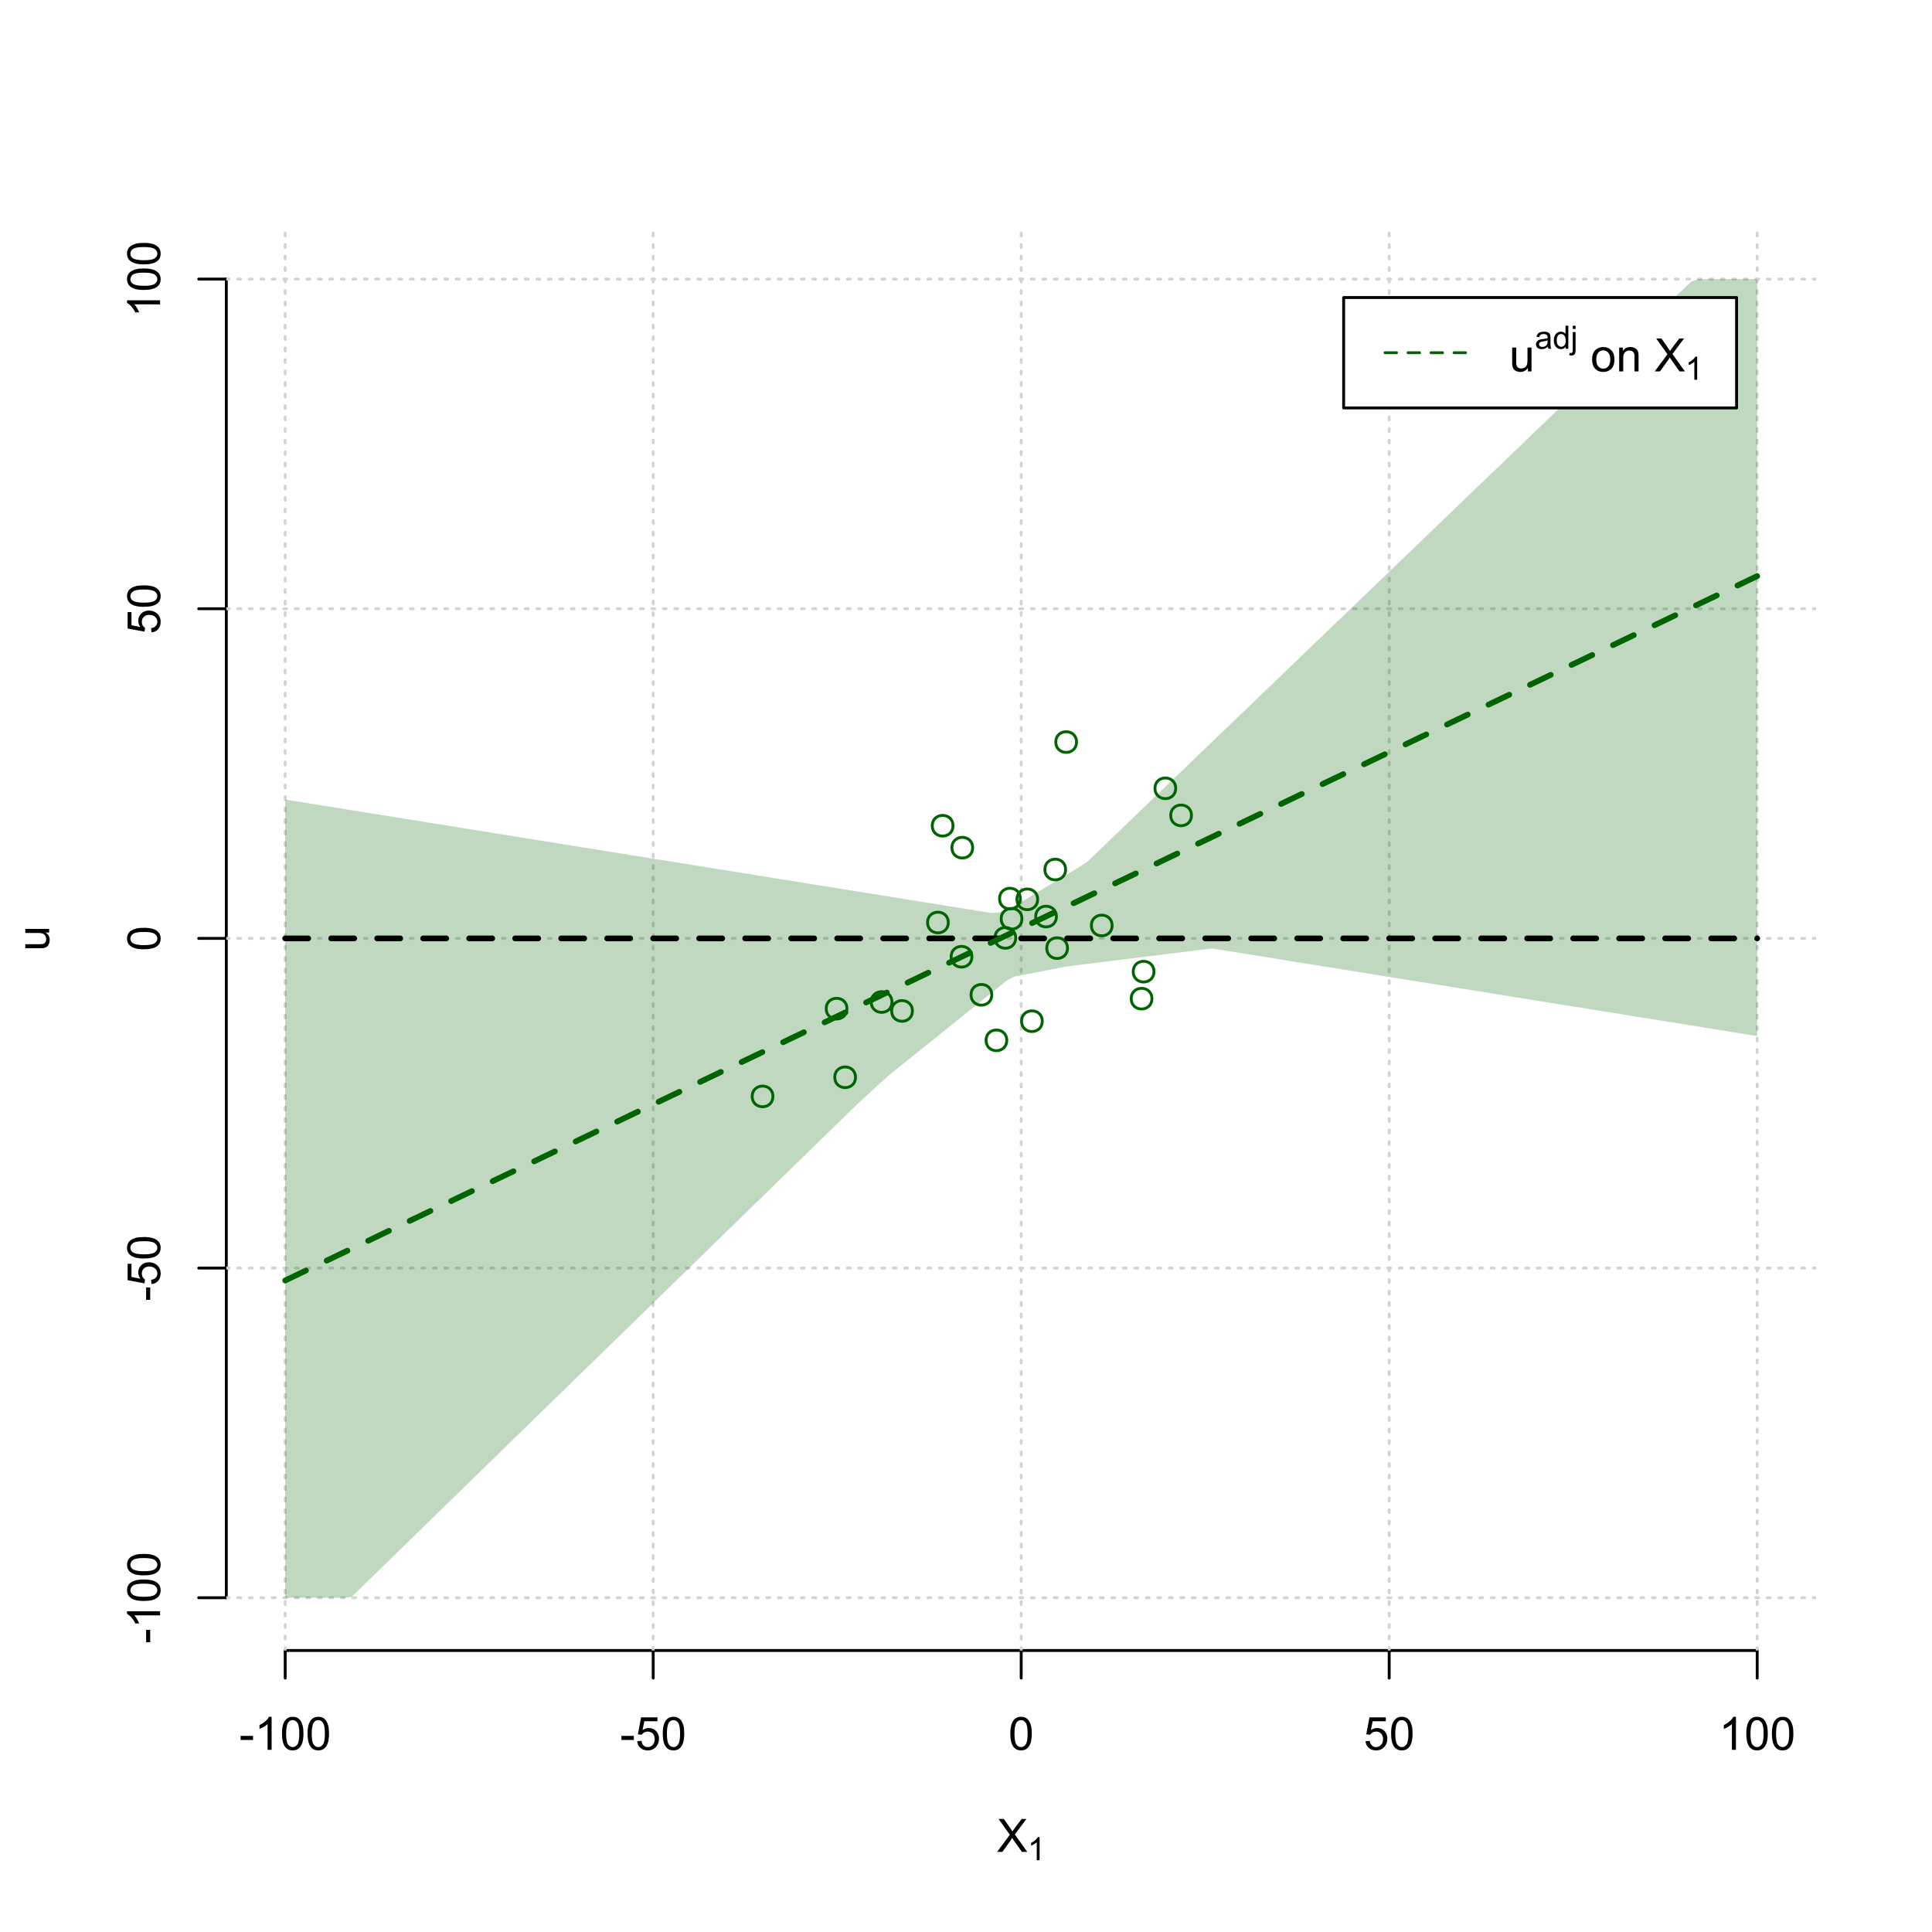 <?xml version="1.0" encoding="UTF-8"?>
<svg xmlns="http://www.w3.org/2000/svg" xmlns:xlink="http://www.w3.org/1999/xlink" width="504pt" height="504pt" viewBox="0 0 504 504" version="1.1">
<defs>
<g>
<symbol overflow="visible" id="glyph0-0">
<path style="stroke:none;" d="M 1.5 0 L 1.5 -7.5 L 7.5 -7.5 L 7.5 0 Z M 1.688 -0.188 L 7.312 -0.188 L 7.312 -7.312 L 1.688 -7.312 Z M 1.688 -0.188 "/>
</symbol>
<symbol overflow="visible" id="glyph0-1">
<path style="stroke:none;" d="M 0.055 0 L 3.375 -4.477 L 0.445 -8.59 L 1.797 -8.59 L 3.359 -6.387 C 3.68 -5.93 3.91 -5.578 4.047 -5.332 C 4.238 -5.645 4.465 -5.969 4.727 -6.312 L 6.457 -8.59 L 7.695 -8.59 L 4.676 -4.539 L 7.93 0 L 6.523 0 L 4.359 -3.062 C 4.238 -3.238 4.113 -3.43 3.984 -3.641 C 3.789 -3.324 3.652 -3.109 3.574 -2.992 L 1.418 0 Z M 0.055 0 "/>
</symbol>
<symbol overflow="visible" id="glyph0-2">
<path style="stroke:none;" d="M 0.383 -2.578 L 0.383 -3.641 L 3.621 -3.641 L 3.621 -2.578 Z M 0.383 -2.578 "/>
</symbol>
<symbol overflow="visible" id="glyph0-3">
<path style="stroke:none;" d="M 4.469 0 L 3.414 0 L 3.414 -6.719 C 3.16 -6.477 2.828 -6.234 2.414 -5.996 C 2 -5.75 1.629 -5.57 1.305 -5.449 L 1.305 -6.469 C 1.895 -6.742 2.41 -7.078 2.852 -7.477 C 3.293 -7.871 3.605 -8.254 3.789 -8.625 L 4.469 -8.625 Z M 4.469 0 "/>
</symbol>
<symbol overflow="visible" id="glyph0-4">
<path style="stroke:none;" d="M 0.5 -4.234 C 0.496 -5.246 0.602 -6.062 0.812 -6.688 C 1.02 -7.305 1.328 -7.785 1.742 -8.121 C 2.148 -8.457 2.668 -8.625 3.297 -8.625 C 3.758 -8.625 4.164 -8.531 4.512 -8.348 C 4.855 -8.16 5.141 -7.891 5.371 -7.543 C 5.594 -7.191 5.773 -6.766 5.906 -6.266 C 6.035 -5.762 6.098 -5.086 6.102 -4.234 C 6.098 -3.227 5.996 -2.414 5.789 -1.797 C 5.578 -1.176 5.266 -0.695 4.859 -0.359 C 4.445 -0.02 3.926 0.145 3.297 0.148 C 2.465 0.145 1.816 -0.148 1.348 -0.742 C 0.781 -1.457 0.496 -2.621 0.5 -4.234 Z M 1.582 -4.234 C 1.582 -2.824 1.746 -1.887 2.074 -1.418 C 2.402 -0.949 2.809 -0.715 3.297 -0.719 C 3.777 -0.715 4.184 -0.949 4.52 -1.422 C 4.848 -1.887 5.016 -2.824 5.016 -4.234 C 5.016 -5.648 4.848 -6.59 4.52 -7.055 C 4.184 -7.516 3.773 -7.746 3.289 -7.75 C 2.801 -7.746 2.414 -7.543 2.125 -7.137 C 1.762 -6.613 1.582 -5.645 1.582 -4.234 Z M 1.582 -4.234 "/>
</symbol>
<symbol overflow="visible" id="glyph0-5">
<path style="stroke:none;" d="M 0.5 -2.25 L 1.605 -2.344 C 1.684 -1.805 1.871 -1.398 2.176 -1.125 C 2.473 -0.852 2.836 -0.715 3.258 -0.719 C 3.766 -0.715 4.195 -0.906 4.547 -1.293 C 4.898 -1.672 5.074 -2.18 5.074 -2.82 C 5.074 -3.414 4.902 -3.891 4.566 -4.242 C 4.227 -4.59 3.785 -4.762 3.242 -4.766 C 2.898 -4.762 2.594 -4.684 2.32 -4.531 C 2.047 -4.375 1.832 -4.176 1.676 -3.93 L 0.688 -4.062 L 1.516 -8.473 L 5.789 -8.473 L 5.789 -7.465 L 2.359 -7.465 L 1.898 -5.156 C 2.414 -5.516 2.953 -5.695 3.523 -5.695 C 4.27 -5.695 4.902 -5.434 5.422 -4.914 C 5.934 -4.395 6.191 -3.727 6.195 -2.914 C 6.191 -2.133 5.965 -1.461 5.516 -0.898 C 4.961 -0.199 4.211 0.145 3.258 0.148 C 2.477 0.145 1.836 -0.07 1.344 -0.508 C 0.844 -0.941 0.562 -1.523 0.5 -2.25 Z M 0.5 -2.25 "/>
</symbol>
<symbol overflow="visible" id="glyph0-6">
<path style="stroke:none;" d="M 4.867 0 L 4.867 -0.914 C 4.379 -0.211 3.723 0.141 2.895 0.141 C 2.527 0.141 2.184 0.07 1.867 -0.07 C 1.547 -0.211 1.309 -0.387 1.156 -0.602 C 1 -0.812 0.895 -1.074 0.832 -1.383 C 0.785 -1.59 0.762 -1.918 0.766 -2.367 L 0.766 -6.223 L 1.82 -6.223 L 1.82 -2.773 C 1.816 -2.219 1.84 -1.848 1.887 -1.656 C 1.949 -1.379 2.09 -1.16 2.309 -1.004 C 2.523 -0.84 2.789 -0.762 3.105 -0.766 C 3.418 -0.762 3.715 -0.844 3.996 -1.008 C 4.273 -1.172 4.469 -1.391 4.586 -1.672 C 4.699 -1.949 4.758 -2.355 4.758 -2.891 L 4.758 -6.223 L 5.812 -6.223 L 5.812 0 Z M 4.867 0 "/>
</symbol>
<symbol overflow="visible" id="glyph0-7">
<path style="stroke:none;" d=""/>
</symbol>
<symbol overflow="visible" id="glyph0-8">
<path style="stroke:none;" d="M 0.398 -3.109 C 0.398 -4.262 0.719 -5.117 1.359 -5.672 C 1.895 -6.133 2.547 -6.363 3.316 -6.363 C 4.172 -6.363 4.871 -6.082 5.414 -5.52 C 5.953 -4.957 6.223 -4.184 6.227 -3.199 C 6.223 -2.398 6.102 -1.766 5.867 -1.309 C 5.625 -0.848 5.277 -0.492 4.82 -0.238 C 4.359 0.016 3.859 0.141 3.316 0.141 C 2.441 0.141 1.734 -0.137 1.203 -0.695 C 0.664 -1.254 0.398 -2.059 0.398 -3.109 Z M 1.484 -3.109 C 1.48 -2.309 1.656 -1.711 2.004 -1.32 C 2.348 -0.922 2.785 -0.727 3.316 -0.727 C 3.84 -0.727 4.273 -0.926 4.621 -1.324 C 4.969 -1.723 5.145 -2.328 5.145 -3.148 C 5.145 -3.914 4.969 -4.496 4.617 -4.895 C 4.266 -5.289 3.832 -5.488 3.316 -5.492 C 2.785 -5.488 2.348 -5.293 2.004 -4.898 C 1.656 -4.5 1.48 -3.902 1.484 -3.109 Z M 1.484 -3.109 "/>
</symbol>
<symbol overflow="visible" id="glyph0-9">
<path style="stroke:none;" d="M 0.789 0 L 0.789 -6.223 L 1.742 -6.223 L 1.742 -5.336 C 2.195 -6.02 2.855 -6.363 3.719 -6.363 C 4.09 -6.363 4.434 -6.293 4.754 -6.16 C 5.066 -6.023 5.305 -5.848 5.461 -5.633 C 5.617 -5.41 5.727 -5.152 5.789 -4.852 C 5.828 -4.656 5.848 -4.312 5.848 -3.828 L 5.848 0 L 4.793 0 L 4.793 -3.785 C 4.793 -4.215 4.75 -4.535 4.668 -4.75 C 4.586 -4.961 4.441 -5.129 4.234 -5.258 C 4.023 -5.383 3.777 -5.449 3.5 -5.449 C 3.047 -5.449 2.66 -5.305 2.332 -5.02 C 2.004 -4.734 1.84 -4.195 1.844 -3.398 L 1.844 0 Z M 0.789 0 "/>
</symbol>
<symbol overflow="visible" id="glyph1-0">
<path style="stroke:none;" d="M 1.051 0 L 1.051 -5.25 L 5.25 -5.25 L 5.25 0 Z M 1.18 -0.133 L 5.117 -0.133 L 5.117 -5.117 L 1.18 -5.117 Z M 1.18 -0.133 "/>
</symbol>
<symbol overflow="visible" id="glyph1-1">
<path style="stroke:none;" d="M 3.129 0 L 2.391 0 L 2.391 -4.703 C 2.211 -4.531 1.977 -4.363 1.691 -4.195 C 1.398 -4.023 1.141 -3.895 0.914 -3.812 L 0.914 -4.527 C 1.328 -4.719 1.688 -4.953 1.996 -5.234 C 2.305 -5.508 2.523 -5.777 2.652 -6.039 L 3.129 -6.039 Z M 3.129 0 "/>
</symbol>
<symbol overflow="visible" id="glyph1-2">
<path style="stroke:none;" d="M 3.395 -0.539 C 3.117 -0.305 2.855 -0.137 2.605 -0.043 C 2.352 0.051 2.082 0.094 1.793 0.098 C 1.312 0.094 0.941 -0.02 0.688 -0.25 C 0.43 -0.48 0.305 -0.781 0.305 -1.148 C 0.305 -1.359 0.352 -1.551 0.449 -1.73 C 0.543 -1.902 0.668 -2.047 0.828 -2.156 C 0.984 -2.262 1.164 -2.34 1.363 -2.398 C 1.504 -2.434 1.723 -2.473 2.02 -2.512 C 2.609 -2.578 3.047 -2.664 3.336 -2.766 C 3.336 -2.867 3.34 -2.93 3.34 -2.957 C 3.34 -3.258 3.27 -3.469 3.129 -3.594 C 2.941 -3.758 2.66 -3.844 2.289 -3.844 C 1.941 -3.844 1.684 -3.781 1.52 -3.66 C 1.348 -3.535 1.227 -3.32 1.152 -3.016 L 0.43 -3.113 C 0.492 -3.418 0.602 -3.668 0.754 -3.863 C 0.902 -4.051 1.121 -4.199 1.406 -4.301 C 1.688 -4.402 2.016 -4.453 2.395 -4.453 C 2.766 -4.453 3.066 -4.406 3.301 -4.32 C 3.527 -4.23 3.699 -4.121 3.812 -3.992 C 3.918 -3.855 3.996 -3.691 4.043 -3.492 C 4.066 -3.363 4.078 -3.133 4.082 -2.809 L 4.082 -1.824 C 4.078 -1.137 4.094 -0.703 4.129 -0.523 C 4.156 -0.336 4.219 -0.164 4.316 0 L 3.543 0 C 3.465 -0.152 3.414 -0.332 3.395 -0.539 Z M 3.336 -2.188 C 3.062 -2.074 2.66 -1.98 2.129 -1.906 C 1.82 -1.859 1.605 -1.812 1.484 -1.758 C 1.355 -1.703 1.258 -1.621 1.191 -1.52 C 1.121 -1.41 1.09 -1.293 1.09 -1.168 C 1.09 -0.969 1.164 -0.805 1.312 -0.676 C 1.461 -0.543 1.68 -0.48 1.969 -0.48 C 2.25 -0.48 2.5 -0.539 2.727 -0.664 C 2.945 -0.785 3.109 -0.957 3.215 -1.176 C 3.293 -1.34 3.332 -1.586 3.336 -1.914 Z M 3.336 -2.188 "/>
</symbol>
<symbol overflow="visible" id="glyph1-3">
<path style="stroke:none;" d="M 3.379 0 L 3.379 -0.551 C 3.102 -0.121 2.695 0.094 2.16 0.098 C 1.812 0.094 1.492 0 1.203 -0.188 C 0.906 -0.379 0.68 -0.645 0.523 -0.988 C 0.359 -1.328 0.281 -1.723 0.285 -2.172 C 0.281 -2.605 0.355 -3 0.504 -3.355 C 0.648 -3.707 0.863 -3.977 1.156 -4.168 C 1.441 -4.355 1.766 -4.453 2.129 -4.453 C 2.387 -4.453 2.621 -4.395 2.828 -4.285 C 3.031 -4.172 3.199 -4.031 3.332 -3.855 L 3.332 -6.012 L 4.066 -6.012 L 4.066 0 Z M 1.047 -2.172 C 1.043 -1.613 1.16 -1.195 1.398 -0.922 C 1.629 -0.641 1.906 -0.504 2.23 -0.508 C 2.551 -0.504 2.824 -0.637 3.051 -0.902 C 3.273 -1.168 3.387 -1.57 3.391 -2.113 C 3.387 -2.707 3.273 -3.145 3.047 -3.426 C 2.816 -3.703 2.531 -3.844 2.199 -3.844 C 1.867 -3.844 1.594 -3.707 1.375 -3.441 C 1.152 -3.168 1.043 -2.746 1.047 -2.172 Z M 1.047 -2.172 "/>
</symbol>
<symbol overflow="visible" id="glyph1-4">
<path style="stroke:none;" d="M 0.551 -5.156 L 0.551 -6.012 L 1.289 -6.012 L 1.289 -5.156 Z M -0.387 1.691 L -0.246 1.062 C -0.098 1.098 0.016 1.117 0.102 1.121 C 0.25 1.117 0.363 1.066 0.438 0.969 C 0.512 0.867 0.551 0.621 0.551 0.223 L 0.551 -4.355 L 1.289 -4.355 L 1.289 0.238 C 1.289 0.773 1.219 1.148 1.078 1.359 C 0.898 1.633 0.602 1.77 0.191 1.77 C -0.008 1.77 -0.199 1.742 -0.387 1.691 Z M -0.387 1.691 "/>
</symbol>
<symbol overflow="visible" id="glyph2-0">
<path style="stroke:none;" d="M 0 -1.5 L -7.5 -1.5 L -7.5 -7.5 L 0 -7.5 Z M -0.188 -1.688 L -0.188 -7.312 L -7.312 -7.312 L -7.312 -1.688 Z M -0.188 -1.688 "/>
</symbol>
<symbol overflow="visible" id="glyph2-1">
<path style="stroke:none;" d="M 0 -4.867 L -0.914 -4.867 C -0.211 -4.379 0.141 -3.723 0.141 -2.895 C 0.141 -2.527 0.07 -2.184 -0.07 -1.867 C -0.211 -1.547 -0.387 -1.309 -0.598 -1.156 C -0.809 -1 -1.07 -0.895 -1.383 -0.832 C -1.59 -0.789 -1.918 -0.766 -2.367 -0.77 L -6.223 -0.77 L -6.223 -1.824 L -2.773 -1.824 C -2.219 -1.82 -1.848 -1.844 -1.656 -1.887 C -1.379 -1.949 -1.16 -2.09 -1.004 -2.309 C -0.84 -2.523 -0.762 -2.789 -0.766 -3.105 C -0.762 -3.418 -0.844 -3.715 -1.008 -3.996 C -1.172 -4.273 -1.391 -4.469 -1.672 -4.586 C -1.945 -4.699 -2.352 -4.758 -2.887 -4.758 L -6.223 -4.758 L -6.223 -5.812 L 0 -5.812 Z M 0 -4.867 "/>
</symbol>
<symbol overflow="visible" id="glyph2-2">
<path style="stroke:none;" d="M -2.578 -0.383 L -3.641 -0.383 L -3.641 -3.621 L -2.578 -3.621 Z M -2.578 -0.383 "/>
</symbol>
<symbol overflow="visible" id="glyph2-3">
<path style="stroke:none;" d="M 0 -4.469 L 0 -3.414 L -6.719 -3.418 C -6.477 -3.16 -6.234 -2.828 -5.996 -2.418 C -5.75 -2.004 -5.57 -1.633 -5.449 -1.309 L -6.469 -1.309 C -6.742 -1.895 -7.078 -2.41 -7.477 -2.852 C -7.871 -3.293 -8.254 -3.605 -8.625 -3.793 L -8.625 -4.473 Z M 0 -4.469 "/>
</symbol>
<symbol overflow="visible" id="glyph2-4">
<path style="stroke:none;" d="M -4.234 -0.5 C -5.246 -0.496 -6.062 -0.602 -6.688 -0.812 C -7.305 -1.02 -7.785 -1.328 -8.121 -1.742 C -8.457 -2.152 -8.625 -2.672 -8.625 -3.301 C -8.625 -3.758 -8.531 -4.164 -8.348 -4.512 C -8.16 -4.859 -7.891 -5.145 -7.543 -5.371 C -7.191 -5.594 -6.766 -5.773 -6.266 -5.906 C -5.762 -6.035 -5.086 -6.098 -4.234 -6.102 C -3.223 -6.098 -2.41 -5.996 -1.793 -5.789 C -1.176 -5.578 -0.695 -5.266 -0.359 -4.859 C -0.02 -4.445 0.145 -3.926 0.148 -3.297 C 0.145 -2.465 -0.148 -1.816 -0.742 -1.348 C -1.457 -0.781 -2.621 -0.496 -4.234 -0.5 Z M -4.234 -1.582 C -2.824 -1.582 -1.887 -1.746 -1.418 -2.074 C -0.949 -2.402 -0.715 -2.809 -0.719 -3.297 C -0.715 -3.777 -0.949 -4.184 -1.422 -4.52 C -1.887 -4.848 -2.824 -5.016 -4.234 -5.016 C -5.648 -5.016 -6.59 -4.848 -7.055 -4.52 C -7.516 -4.188 -7.746 -3.777 -7.75 -3.289 C -7.746 -2.801 -7.543 -2.414 -7.137 -2.129 C -6.613 -1.762 -5.645 -1.582 -4.234 -1.582 Z M -4.234 -1.582 "/>
</symbol>
<symbol overflow="visible" id="glyph2-5">
<path style="stroke:none;" d="M -2.25 -0.5 L -2.344 -1.605 C -1.805 -1.684 -1.398 -1.871 -1.125 -2.176 C -0.852 -2.473 -0.715 -2.836 -0.719 -3.258 C -0.715 -3.766 -0.906 -4.195 -1.293 -4.547 C -1.672 -4.898 -2.18 -5.074 -2.816 -5.074 C -3.414 -5.074 -3.891 -4.902 -4.242 -4.566 C -4.59 -4.227 -4.762 -3.785 -4.766 -3.242 C -4.762 -2.898 -4.684 -2.594 -4.531 -2.32 C -4.375 -2.047 -4.176 -1.832 -3.93 -1.676 L -4.062 -0.688 L -8.473 -1.52 L -8.473 -5.789 L -7.465 -5.789 L -7.465 -2.363 L -5.156 -1.898 C -5.516 -2.414 -5.695 -2.953 -5.695 -3.523 C -5.695 -4.27 -5.434 -4.902 -4.914 -5.422 C -4.395 -5.934 -3.727 -6.191 -2.91 -6.195 C -2.133 -6.191 -1.461 -5.965 -0.895 -5.516 C -0.199 -4.961 0.145 -4.211 0.148 -3.258 C 0.145 -2.477 -0.07 -1.836 -0.508 -1.344 C -0.941 -0.848 -1.523 -0.566 -2.25 -0.5 Z M -2.25 -0.5 "/>
</symbol>
</g>
<clipPath id="clip1">
  <path d="M 74 59.039 L 75 59.039 L 75 430.559 L 74 430.559 Z M 74 59.039 "/>
</clipPath>
<clipPath id="clip2">
  <path d="M 170 59.039 L 171 59.039 L 171 430.559 L 170 430.559 Z M 170 59.039 "/>
</clipPath>
<clipPath id="clip3">
  <path d="M 266 59.039 L 267 59.039 L 267 430.559 L 266 430.559 Z M 266 59.039 "/>
</clipPath>
<clipPath id="clip4">
  <path d="M 362 59.039 L 363 59.039 L 363 430.559 L 362 430.559 Z M 362 59.039 "/>
</clipPath>
<clipPath id="clip5">
  <path d="M 458 59.039 L 459 59.039 L 459 430.559 L 458 430.559 Z M 458 59.039 "/>
</clipPath>
<clipPath id="clip6">
  <path d="M 59.039 416 L 473.758 416 L 473.758 418 L 59.039 418 Z M 59.039 416 "/>
</clipPath>
<clipPath id="clip7">
  <path d="M 59.039 330 L 473.758 330 L 473.758 332 L 59.039 332 Z M 59.039 330 "/>
</clipPath>
<clipPath id="clip8">
  <path d="M 59.039 244 L 473.758 244 L 473.758 246 L 59.039 246 Z M 59.039 244 "/>
</clipPath>
<clipPath id="clip9">
  <path d="M 59.039 158 L 473.758 158 L 473.758 160 L 59.039 160 Z M 59.039 158 "/>
</clipPath>
<clipPath id="clip10">
  <path d="M 59.039 72 L 473.758 72 L 473.758 74 L 59.039 74 Z M 59.039 72 "/>
</clipPath>
</defs>
<g id="surface1566">
<rect x="0" y="0" width="504" height="504" style="fill:rgb(100%,100%,100%);fill-opacity:1;stroke:none;"/>
<g style="fill:rgb(0%,0%,0%);fill-opacity:1;">
  <use xlink:href="#glyph0-1" x="260.062" y="483.102"/>
</g>
<g style="fill:rgb(0%,0%,0%);fill-opacity:1;">
  <use xlink:href="#glyph1-1" x="268.066" y="485.281"/>
</g>
<g style="fill:rgb(0%,0%,0%);fill-opacity:1;">
  <use xlink:href="#glyph2-1" x="12.82" y="248.137"/>
</g>
<path style="fill:none;stroke-width:0.75;stroke-linecap:round;stroke-linejoin:round;stroke:rgb(0%,0%,0%);stroke-opacity:1;stroke-miterlimit:10;" d="M 74.398 430.559 L 458.398 430.559 "/>
<path style="fill:none;stroke-width:0.75;stroke-linecap:round;stroke-linejoin:round;stroke:rgb(0%,0%,0%);stroke-opacity:1;stroke-miterlimit:10;" d="M 74.398 430.559 L 74.398 437.762 "/>
<path style="fill:none;stroke-width:0.75;stroke-linecap:round;stroke-linejoin:round;stroke:rgb(0%,0%,0%);stroke-opacity:1;stroke-miterlimit:10;" d="M 170.398 430.559 L 170.398 437.762 "/>
<path style="fill:none;stroke-width:0.75;stroke-linecap:round;stroke-linejoin:round;stroke:rgb(0%,0%,0%);stroke-opacity:1;stroke-miterlimit:10;" d="M 266.398 430.559 L 266.398 437.762 "/>
<path style="fill:none;stroke-width:0.75;stroke-linecap:round;stroke-linejoin:round;stroke:rgb(0%,0%,0%);stroke-opacity:1;stroke-miterlimit:10;" d="M 362.398 430.559 L 362.398 437.762 "/>
<path style="fill:none;stroke-width:0.75;stroke-linecap:round;stroke-linejoin:round;stroke:rgb(0%,0%,0%);stroke-opacity:1;stroke-miterlimit:10;" d="M 458.398 430.559 L 458.398 437.762 "/>
<g style="fill:rgb(0%,0%,0%);fill-opacity:1;">
  <use xlink:href="#glyph0-2" x="62.391" y="456.48"/>
  <use xlink:href="#glyph0-3" x="66.387" y="456.48"/>
  <use xlink:href="#glyph0-4" x="73.061" y="456.48"/>
  <use xlink:href="#glyph0-4" x="79.734" y="456.48"/>
</g>
<g style="fill:rgb(0%,0%,0%);fill-opacity:1;">
  <use xlink:href="#glyph0-2" x="161.727" y="456.48"/>
  <use xlink:href="#glyph0-5" x="165.723" y="456.48"/>
  <use xlink:href="#glyph0-4" x="172.396" y="456.48"/>
</g>
<g style="fill:rgb(0%,0%,0%);fill-opacity:1;">
  <use xlink:href="#glyph0-4" x="263.062" y="456.48"/>
</g>
<g style="fill:rgb(0%,0%,0%);fill-opacity:1;">
  <use xlink:href="#glyph0-5" x="355.727" y="456.48"/>
  <use xlink:href="#glyph0-4" x="362.4" y="456.48"/>
</g>
<g style="fill:rgb(0%,0%,0%);fill-opacity:1;">
  <use xlink:href="#glyph0-3" x="448.387" y="456.48"/>
  <use xlink:href="#glyph0-4" x="455.061" y="456.48"/>
  <use xlink:href="#glyph0-4" x="461.734" y="456.48"/>
</g>
<path style="fill:none;stroke-width:0.75;stroke-linecap:round;stroke-linejoin:round;stroke:rgb(0%,0%,0%);stroke-opacity:1;stroke-miterlimit:10;" d="M 59.039 416.801 L 59.039 72.801 "/>
<path style="fill:none;stroke-width:0.75;stroke-linecap:round;stroke-linejoin:round;stroke:rgb(0%,0%,0%);stroke-opacity:1;stroke-miterlimit:10;" d="M 59.039 416.801 L 51.84 416.801 "/>
<path style="fill:none;stroke-width:0.75;stroke-linecap:round;stroke-linejoin:round;stroke:rgb(0%,0%,0%);stroke-opacity:1;stroke-miterlimit:10;" d="M 59.039 330.801 L 51.84 330.801 "/>
<path style="fill:none;stroke-width:0.75;stroke-linecap:round;stroke-linejoin:round;stroke:rgb(0%,0%,0%);stroke-opacity:1;stroke-miterlimit:10;" d="M 59.039 244.801 L 51.84 244.801 "/>
<path style="fill:none;stroke-width:0.75;stroke-linecap:round;stroke-linejoin:round;stroke:rgb(0%,0%,0%);stroke-opacity:1;stroke-miterlimit:10;" d="M 59.039 158.801 L 51.84 158.801 "/>
<path style="fill:none;stroke-width:0.75;stroke-linecap:round;stroke-linejoin:round;stroke:rgb(0%,0%,0%);stroke-opacity:1;stroke-miterlimit:10;" d="M 59.039 72.801 L 51.84 72.801 "/>
<g style="fill:rgb(0%,0%,0%);fill-opacity:1;">
  <use xlink:href="#glyph2-2" x="41.762" y="428.809"/>
  <use xlink:href="#glyph2-3" x="41.762" y="424.812"/>
  <use xlink:href="#glyph2-4" x="41.762" y="418.139"/>
  <use xlink:href="#glyph2-4" x="41.762" y="411.465"/>
</g>
<g style="fill:rgb(0%,0%,0%);fill-opacity:1;">
  <use xlink:href="#glyph2-2" x="41.762" y="339.473"/>
  <use xlink:href="#glyph2-5" x="41.762" y="335.477"/>
  <use xlink:href="#glyph2-4" x="41.762" y="328.803"/>
</g>
<g style="fill:rgb(0%,0%,0%);fill-opacity:1;">
  <use xlink:href="#glyph2-4" x="41.762" y="248.137"/>
</g>
<g style="fill:rgb(0%,0%,0%);fill-opacity:1;">
  <use xlink:href="#glyph2-5" x="41.762" y="165.473"/>
  <use xlink:href="#glyph2-4" x="41.762" y="158.799"/>
</g>
<g style="fill:rgb(0%,0%,0%);fill-opacity:1;">
  <use xlink:href="#glyph2-3" x="41.762" y="82.812"/>
  <use xlink:href="#glyph2-4" x="41.762" y="76.139"/>
  <use xlink:href="#glyph2-4" x="41.762" y="69.465"/>
</g>
<g clip-path="url(#clip1)" clip-rule="nonzero">
<path style="fill:none;stroke-width:0.75;stroke-linecap:round;stroke-linejoin:round;stroke:rgb(82.745%,82.745%,82.745%);stroke-opacity:1;stroke-dasharray:0.75,2.25;stroke-miterlimit:10;" d="M 74.398 430.559 L 74.398 59.039 "/>
</g>
<g clip-path="url(#clip2)" clip-rule="nonzero">
<path style="fill:none;stroke-width:0.75;stroke-linecap:round;stroke-linejoin:round;stroke:rgb(82.745%,82.745%,82.745%);stroke-opacity:1;stroke-dasharray:0.75,2.25;stroke-miterlimit:10;" d="M 170.398 430.559 L 170.398 59.039 "/>
</g>
<g clip-path="url(#clip3)" clip-rule="nonzero">
<path style="fill:none;stroke-width:0.75;stroke-linecap:round;stroke-linejoin:round;stroke:rgb(82.745%,82.745%,82.745%);stroke-opacity:1;stroke-dasharray:0.75,2.25;stroke-miterlimit:10;" d="M 266.398 430.559 L 266.398 59.039 "/>
</g>
<g clip-path="url(#clip4)" clip-rule="nonzero">
<path style="fill:none;stroke-width:0.75;stroke-linecap:round;stroke-linejoin:round;stroke:rgb(82.745%,82.745%,82.745%);stroke-opacity:1;stroke-dasharray:0.75,2.25;stroke-miterlimit:10;" d="M 362.398 430.559 L 362.398 59.039 "/>
</g>
<g clip-path="url(#clip5)" clip-rule="nonzero">
<path style="fill:none;stroke-width:0.75;stroke-linecap:round;stroke-linejoin:round;stroke:rgb(82.745%,82.745%,82.745%);stroke-opacity:1;stroke-dasharray:0.75,2.25;stroke-miterlimit:10;" d="M 458.398 430.559 L 458.398 59.039 "/>
</g>
<g clip-path="url(#clip6)" clip-rule="nonzero">
<path style="fill:none;stroke-width:0.75;stroke-linecap:round;stroke-linejoin:round;stroke:rgb(82.745%,82.745%,82.745%);stroke-opacity:1;stroke-dasharray:0.75,2.25;stroke-miterlimit:10;" d="M 59.039 416.801 L 473.762 416.801 "/>
</g>
<g clip-path="url(#clip7)" clip-rule="nonzero">
<path style="fill:none;stroke-width:0.75;stroke-linecap:round;stroke-linejoin:round;stroke:rgb(82.745%,82.745%,82.745%);stroke-opacity:1;stroke-dasharray:0.75,2.25;stroke-miterlimit:10;" d="M 59.039 330.801 L 473.762 330.801 "/>
</g>
<g clip-path="url(#clip8)" clip-rule="nonzero">
<path style="fill:none;stroke-width:0.75;stroke-linecap:round;stroke-linejoin:round;stroke:rgb(82.745%,82.745%,82.745%);stroke-opacity:1;stroke-dasharray:0.75,2.25;stroke-miterlimit:10;" d="M 59.039 244.801 L 473.762 244.801 "/>
</g>
<g clip-path="url(#clip9)" clip-rule="nonzero">
<path style="fill:none;stroke-width:0.75;stroke-linecap:round;stroke-linejoin:round;stroke:rgb(82.745%,82.745%,82.745%);stroke-opacity:1;stroke-dasharray:0.75,2.25;stroke-miterlimit:10;" d="M 59.039 158.801 L 473.762 158.801 "/>
</g>
<g clip-path="url(#clip10)" clip-rule="nonzero">
<path style="fill:none;stroke-width:0.75;stroke-linecap:round;stroke-linejoin:round;stroke:rgb(82.745%,82.745%,82.745%);stroke-opacity:1;stroke-dasharray:0.75,2.25;stroke-miterlimit:10;" d="M 59.039 72.801 L 473.762 72.801 "/>
</g>
<path style=" stroke:none;fill-rule:nonzero;fill:rgb(0%,39.216%,0%);fill-opacity:0.251;" d="M 74.398 177.73 L 74.398 208.578 L 76.32 208.887 L 78.238 209.195 L 80.16 209.504 L 82.078 209.812 L 85.922 210.43 L 87.84 210.734 L 89.762 211.043 L 91.68 211.352 L 93.602 211.66 L 95.52 211.969 L 97.441 212.277 L 99.359 212.586 L 101.281 212.895 L 103.199 213.203 L 105.121 213.512 L 107.039 213.82 L 108.961 214.129 L 110.879 214.438 L 112.801 214.746 L 114.719 215.055 L 116.641 215.363 L 118.559 215.672 L 120.48 215.98 L 122.398 216.289 L 124.32 216.598 L 126.238 216.906 L 128.16 217.215 L 130.078 217.523 L 133.922 218.141 L 135.84 218.449 L 137.762 218.758 L 139.68 219.066 L 141.602 219.375 L 143.52 219.684 L 145.441 219.988 L 147.359 220.297 L 149.281 220.605 L 151.199 220.914 L 153.121 221.223 L 155.039 221.531 L 156.961 221.84 L 158.879 222.148 L 160.801 222.457 L 162.719 222.766 L 164.641 223.074 L 166.559 223.383 L 168.48 223.691 L 170.398 224 L 172.32 224.309 L 174.238 224.617 L 176.16 224.926 L 178.078 225.234 L 181.922 225.852 L 183.84 226.16 L 185.762 226.469 L 187.68 226.777 L 189.602 227.086 L 191.52 227.395 L 193.441 227.703 L 195.359 228.012 L 197.281 228.32 L 199.199 228.629 L 201.121 228.938 L 203.039 229.242 L 204.961 229.551 L 206.879 229.859 L 208.801 230.168 L 210.719 230.477 L 212.641 230.785 L 214.559 231.094 L 216.48 231.402 L 218.398 231.711 L 220.32 232.02 L 222.238 232.328 L 224.16 232.637 L 226.078 232.945 L 229.922 233.562 L 231.84 233.871 L 233.762 234.18 L 235.68 234.488 L 237.602 234.797 L 239.52 235.105 L 241.441 235.414 L 243.359 235.723 L 245.281 236.031 L 247.199 236.34 L 249.121 236.648 L 251.039 236.957 L 252.961 237.266 L 254.879 237.574 L 256.801 237.883 L 258.719 238.191 L 260.641 237.984 L 262.559 237.449 L 264.48 236.477 L 266.398 235.316 L 268.32 234.16 L 270.238 233.004 L 272.16 231.848 L 274.078 230.688 L 277.922 228.375 L 279.84 227.219 L 281.762 226.059 L 283.68 224.773 L 285.602 222.93 L 287.52 221.086 L 289.441 219.238 L 291.359 217.395 L 293.281 215.551 L 295.199 213.707 L 297.121 211.859 L 299.039 210.016 L 300.961 208.172 L 302.879 206.328 L 304.801 204.48 L 306.719 202.637 L 308.641 200.793 L 310.559 198.949 L 312.48 197.105 L 314.398 195.258 L 316.32 193.414 L 318.238 191.57 L 320.16 189.727 L 322.078 187.879 L 325.922 184.191 L 327.84 182.348 L 329.762 180.504 L 331.68 178.656 L 333.602 176.812 L 335.52 174.969 L 337.441 173.125 L 339.359 171.277 L 341.281 169.434 L 343.199 167.59 L 345.121 165.746 L 347.039 163.898 L 348.961 162.055 L 350.879 160.211 L 352.801 158.367 L 354.719 156.523 L 356.641 154.676 L 358.559 152.832 L 360.48 150.988 L 362.398 149.145 L 364.32 147.297 L 366.238 145.453 L 368.16 143.609 L 370.078 141.766 L 372 139.918 L 373.922 138.074 L 375.84 136.23 L 377.762 134.387 L 379.68 132.543 L 381.602 130.695 L 383.52 128.852 L 385.441 127.008 L 387.359 125.164 L 389.281 123.316 L 391.199 121.473 L 393.121 119.629 L 395.039 117.785 L 396.961 115.938 L 398.879 114.094 L 400.801 112.25 L 402.719 110.406 L 404.641 108.562 L 406.559 106.715 L 408.48 104.871 L 410.398 103.027 L 412.32 101.184 L 414.238 99.336 L 416.16 97.492 L 418.078 95.648 L 420 93.805 L 421.922 91.957 L 423.84 90.113 L 425.762 88.27 L 427.68 86.426 L 429.602 84.582 L 431.52 82.734 L 433.441 80.891 L 435.359 79.047 L 437.281 77.203 L 439.199 75.355 L 441.121 73.512 L 443.039 72.801 L 458.398 72.801 L 458.398 301.117 L 458.398 270.27 L 456.48 269.961 L 454.559 269.652 L 452.641 269.344 L 450.719 269.035 L 448.801 268.727 L 446.879 268.418 L 444.961 268.109 L 443.039 267.801 L 441.121 267.492 L 439.199 267.184 L 437.281 266.875 L 435.359 266.566 L 433.441 266.258 L 431.52 265.949 L 429.602 265.645 L 427.68 265.336 L 425.762 265.027 L 423.84 264.719 L 421.922 264.41 L 418.078 263.793 L 416.16 263.484 L 414.238 263.176 L 412.32 262.867 L 410.398 262.559 L 408.48 262.25 L 406.559 261.941 L 404.641 261.633 L 402.719 261.324 L 400.801 261.016 L 398.879 260.707 L 396.961 260.398 L 395.039 260.09 L 393.121 259.781 L 391.199 259.473 L 389.281 259.164 L 387.359 258.855 L 385.441 258.547 L 383.52 258.238 L 381.602 257.93 L 379.68 257.621 L 377.762 257.312 L 375.84 257.004 L 373.922 256.695 L 372 256.391 L 370.078 256.082 L 368.16 255.773 L 366.238 255.465 L 364.32 255.156 L 362.398 254.848 L 360.48 254.539 L 358.559 254.23 L 356.641 253.922 L 354.719 253.613 L 352.801 253.305 L 350.879 252.996 L 348.961 252.688 L 347.039 252.379 L 345.121 252.07 L 343.199 251.762 L 341.281 251.453 L 339.359 251.145 L 337.441 250.836 L 335.52 250.527 L 333.602 250.219 L 331.68 249.91 L 329.762 249.602 L 327.84 249.293 L 325.922 248.984 L 322.078 248.367 L 320.16 248.059 L 318.238 247.75 L 316.32 247.441 L 314.398 247.633 L 312.48 247.871 L 310.559 248.109 L 308.641 248.348 L 306.719 248.586 L 304.801 248.824 L 302.879 249.066 L 300.961 249.305 L 299.039 249.543 L 297.121 249.781 L 295.199 250.02 L 293.281 250.258 L 291.359 250.496 L 289.441 250.734 L 287.52 250.977 L 285.602 251.215 L 283.68 251.453 L 281.762 251.691 L 279.84 251.93 L 277.922 252.195 L 274.078 252.938 L 272.16 253.312 L 270.238 253.684 L 268.32 254.055 L 266.398 254.426 L 264.48 254.797 L 262.559 255.863 L 260.641 257.406 L 258.719 258.949 L 256.801 260.492 L 254.879 262.031 L 252.961 263.574 L 251.039 265.117 L 249.121 266.66 L 247.199 268.203 L 245.281 269.746 L 243.359 271.289 L 241.441 272.832 L 239.52 274.375 L 237.602 275.918 L 235.68 277.461 L 233.762 279.004 L 231.84 280.547 L 229.922 282.273 L 228 284.031 L 226.078 285.793 L 224.16 287.551 L 222.238 289.402 L 220.32 291.273 L 218.398 293.145 L 216.48 295.016 L 214.559 296.887 L 212.641 298.758 L 210.719 300.629 L 208.801 302.5 L 206.879 304.371 L 204.961 306.238 L 203.039 308.109 L 201.121 309.98 L 199.199 311.852 L 197.281 313.723 L 195.359 315.594 L 193.441 317.465 L 191.52 319.336 L 189.602 321.207 L 187.68 323.078 L 185.762 324.949 L 183.84 326.82 L 181.922 328.691 L 180 330.559 L 178.078 332.43 L 176.16 334.301 L 174.238 336.172 L 172.32 338.043 L 170.398 339.914 L 168.48 341.785 L 166.559 343.656 L 164.641 345.527 L 162.719 347.398 L 160.801 349.27 L 158.879 351.141 L 156.961 353.012 L 155.039 354.879 L 153.121 356.75 L 151.199 358.621 L 149.281 360.492 L 147.359 362.363 L 145.441 364.234 L 143.52 366.105 L 141.602 367.977 L 139.68 369.848 L 137.762 371.719 L 135.84 373.59 L 133.922 375.461 L 132 377.328 L 130.078 379.199 L 128.16 381.07 L 126.238 382.941 L 124.32 384.812 L 122.398 386.684 L 120.48 388.555 L 118.559 390.426 L 116.641 392.297 L 114.719 394.168 L 112.801 396.039 L 110.879 397.91 L 108.961 399.781 L 107.039 401.648 L 105.121 403.52 L 103.199 405.391 L 101.281 407.262 L 99.359 409.133 L 97.441 411.004 L 95.52 412.875 L 93.602 414.746 L 91.68 416.617 L 89.762 416.801 L 74.398 416.801 Z M 74.398 177.73 "/>
<path style="fill:none;stroke-width:0.75;stroke-linecap:round;stroke-linejoin:round;stroke:rgb(0%,39.216%,0%);stroke-opacity:1;stroke-miterlimit:10;" d="M 300.5 260.52 C 300.5 264.121 295.102 264.121 295.102 260.52 C 295.102 256.922 300.5 256.922 300.5 260.52 "/>
<path style="fill:none;stroke-width:0.75;stroke-linecap:round;stroke-linejoin:round;stroke:rgb(0%,39.216%,0%);stroke-opacity:1;stroke-miterlimit:10;" d="M 264.961 244.668 C 264.961 248.266 259.562 248.266 259.562 244.668 C 259.562 241.066 264.961 241.066 264.961 244.668 "/>
<path style="fill:none;stroke-width:0.75;stroke-linecap:round;stroke-linejoin:round;stroke:rgb(0%,39.216%,0%);stroke-opacity:1;stroke-miterlimit:10;" d="M 290.113 241.426 C 290.113 245.027 284.715 245.027 284.715 241.426 C 284.715 237.828 290.113 237.828 290.113 241.426 "/>
<path style="fill:none;stroke-width:0.75;stroke-linecap:round;stroke-linejoin:round;stroke:rgb(0%,39.216%,0%);stroke-opacity:1;stroke-miterlimit:10;" d="M 232.684 261.398 C 232.684 264.996 227.285 264.996 227.285 261.398 C 227.285 257.797 232.684 257.797 232.684 261.398 "/>
<path style="fill:none;stroke-width:0.75;stroke-linecap:round;stroke-linejoin:round;stroke:rgb(0%,39.216%,0%);stroke-opacity:1;stroke-miterlimit:10;" d="M 201.629 286.02 C 201.629 289.621 196.23 289.621 196.23 286.02 C 196.23 282.422 201.629 282.422 201.629 286.02 "/>
<path style="fill:none;stroke-width:0.75;stroke-linecap:round;stroke-linejoin:round;stroke:rgb(0%,39.216%,0%);stroke-opacity:1;stroke-miterlimit:10;" d="M 275.582 239.098 C 275.582 242.699 270.184 242.699 270.184 239.098 C 270.184 235.5 275.582 235.5 275.582 239.098 "/>
<path style="fill:none;stroke-width:0.75;stroke-linecap:round;stroke-linejoin:round;stroke:rgb(0%,39.216%,0%);stroke-opacity:1;stroke-miterlimit:10;" d="M 266.582 239.68 C 266.582 243.281 261.184 243.281 261.184 239.68 C 261.184 236.082 266.582 236.082 266.582 239.68 "/>
<path style="fill:none;stroke-width:0.75;stroke-linecap:round;stroke-linejoin:round;stroke:rgb(0%,39.216%,0%);stroke-opacity:1;stroke-miterlimit:10;" d="M 277.98 226.832 C 277.98 230.434 272.582 230.434 272.582 226.832 C 272.582 223.234 277.98 223.234 277.98 226.832 "/>
<path style="fill:none;stroke-width:0.75;stroke-linecap:round;stroke-linejoin:round;stroke:rgb(0%,39.216%,0%);stroke-opacity:1;stroke-miterlimit:10;" d="M 248.605 215.41 C 248.605 219.008 243.207 219.008 243.207 215.41 C 243.207 211.809 248.605 211.809 248.605 215.41 "/>
<path style="fill:none;stroke-width:0.75;stroke-linecap:round;stroke-linejoin:round;stroke:rgb(0%,39.216%,0%);stroke-opacity:1;stroke-miterlimit:10;" d="M 253.531 249.586 C 253.531 253.188 248.133 253.188 248.133 249.586 C 248.133 245.984 253.531 245.984 253.531 249.586 "/>
<path style="fill:none;stroke-width:0.75;stroke-linecap:round;stroke-linejoin:round;stroke:rgb(0%,39.216%,0%);stroke-opacity:1;stroke-miterlimit:10;" d="M 253.734 221.137 C 253.734 224.734 248.336 224.734 248.336 221.137 C 248.336 217.535 253.734 217.535 253.734 221.137 "/>
<path style="fill:none;stroke-width:0.75;stroke-linecap:round;stroke-linejoin:round;stroke:rgb(0%,39.216%,0%);stroke-opacity:1;stroke-miterlimit:10;" d="M 306.699 205.645 C 306.699 209.246 301.301 209.246 301.301 205.645 C 301.301 202.047 306.699 202.047 306.699 205.645 "/>
<path style="fill:none;stroke-width:0.75;stroke-linecap:round;stroke-linejoin:round;stroke:rgb(0%,39.216%,0%);stroke-opacity:1;stroke-miterlimit:10;" d="M 258.719 259.516 C 258.719 263.113 253.32 263.113 253.32 259.516 C 253.32 255.914 258.719 255.914 258.719 259.516 "/>
<path style="fill:none;stroke-width:0.75;stroke-linecap:round;stroke-linejoin:round;stroke:rgb(0%,39.216%,0%);stroke-opacity:1;stroke-miterlimit:10;" d="M 238.016 263.723 C 238.016 267.32 232.613 267.32 232.613 263.723 C 232.613 260.121 238.016 260.121 238.016 263.723 "/>
<path style="fill:none;stroke-width:0.75;stroke-linecap:round;stroke-linejoin:round;stroke:rgb(0%,39.216%,0%);stroke-opacity:1;stroke-miterlimit:10;" d="M 262.637 271.391 C 262.637 274.992 257.238 274.992 257.238 271.391 C 257.238 267.793 262.637 267.793 262.637 271.391 "/>
<path style="fill:none;stroke-width:0.75;stroke-linecap:round;stroke-linejoin:round;stroke:rgb(0%,39.216%,0%);stroke-opacity:1;stroke-miterlimit:10;" d="M 301.027 253.473 C 301.027 257.074 295.629 257.074 295.629 253.473 C 295.629 249.875 301.027 249.875 301.027 253.473 "/>
<path style="fill:none;stroke-width:0.75;stroke-linecap:round;stroke-linejoin:round;stroke:rgb(0%,39.216%,0%);stroke-opacity:1;stroke-miterlimit:10;" d="M 278.473 247.336 C 278.473 250.938 273.07 250.938 273.07 247.336 C 273.07 243.738 278.473 243.738 278.473 247.336 "/>
<path style="fill:none;stroke-width:0.75;stroke-linecap:round;stroke-linejoin:round;stroke:rgb(0%,39.216%,0%);stroke-opacity:1;stroke-miterlimit:10;" d="M 270.688 234.613 C 270.688 238.215 265.289 238.215 265.289 234.613 C 265.289 231.012 270.688 231.012 270.688 234.613 "/>
<path style="fill:none;stroke-width:0.75;stroke-linecap:round;stroke-linejoin:round;stroke:rgb(0%,39.216%,0%);stroke-opacity:1;stroke-miterlimit:10;" d="M 220.938 263.129 C 220.938 266.727 215.539 266.727 215.539 263.129 C 215.539 259.527 220.938 259.527 220.938 263.129 "/>
<path style="fill:none;stroke-width:0.75;stroke-linecap:round;stroke-linejoin:round;stroke:rgb(0%,39.216%,0%);stroke-opacity:1;stroke-miterlimit:10;" d="M 280.832 193.578 C 280.832 197.176 275.434 197.176 275.434 193.578 C 275.434 189.977 280.832 189.977 280.832 193.578 "/>
<path style="fill:none;stroke-width:0.75;stroke-linecap:round;stroke-linejoin:round;stroke:rgb(0%,39.216%,0%);stroke-opacity:1;stroke-miterlimit:10;" d="M 310.812 212.707 C 310.812 216.309 305.414 216.309 305.414 212.707 C 305.414 209.105 310.812 209.105 310.812 212.707 "/>
<path style="fill:none;stroke-width:0.75;stroke-linecap:round;stroke-linejoin:round;stroke:rgb(0%,39.216%,0%);stroke-opacity:1;stroke-miterlimit:10;" d="M 271.895 266.395 C 271.895 269.996 266.496 269.996 266.496 266.395 C 266.496 262.797 271.895 262.797 271.895 266.395 "/>
<path style="fill:none;stroke-width:0.75;stroke-linecap:round;stroke-linejoin:round;stroke:rgb(0%,39.216%,0%);stroke-opacity:1;stroke-miterlimit:10;" d="M 247.375 240.656 C 247.375 244.258 241.977 244.258 241.977 240.656 C 241.977 237.059 247.375 237.059 247.375 240.656 "/>
<path style="fill:none;stroke-width:0.75;stroke-linecap:round;stroke-linejoin:round;stroke:rgb(0%,39.216%,0%);stroke-opacity:1;stroke-miterlimit:10;" d="M 223.168 281.031 C 223.168 284.629 217.77 284.629 217.77 281.031 C 217.77 277.43 223.168 277.43 223.168 281.031 "/>
<path style="fill:none;stroke-width:0.75;stroke-linecap:round;stroke-linejoin:round;stroke:rgb(0%,39.216%,0%);stroke-opacity:1;stroke-miterlimit:10;" d="M 266.164 234.422 C 266.164 238.02 260.762 238.02 260.762 234.422 C 260.762 230.82 266.164 230.82 266.164 234.422 "/>
<path style="fill:none;stroke-width:1.5;stroke-linecap:round;stroke-linejoin:round;stroke:rgb(0%,0%,0%);stroke-opacity:1;stroke-dasharray:6,6;stroke-miterlimit:10;" d="M 74.398 244.801 L 458.398 244.801 "/>
<path style="fill:none;stroke-width:1.5;stroke-linecap:round;stroke-linejoin:round;stroke:rgb(0%,39.216%,0%);stroke-opacity:1;stroke-dasharray:6,6;stroke-miterlimit:10;" d="M 74.398 334.035 L 76.32 333.117 L 78.238 332.195 L 80.16 331.277 L 82.078 330.359 L 85.922 328.523 L 87.84 327.602 L 89.762 326.684 L 91.68 325.766 L 93.602 324.848 L 95.52 323.93 L 97.441 323.008 L 99.359 322.09 L 101.281 321.172 L 103.199 320.254 L 105.121 319.336 L 107.039 318.414 L 108.961 317.496 L 110.879 316.578 L 112.801 315.66 L 114.719 314.742 L 116.641 313.82 L 118.559 312.902 L 120.48 311.984 L 122.398 311.066 L 124.32 310.148 L 126.238 309.227 L 128.16 308.309 L 130.078 307.391 L 133.922 305.555 L 135.84 304.633 L 137.762 303.715 L 139.68 302.797 L 141.602 301.879 L 143.52 300.961 L 145.441 300.039 L 147.359 299.121 L 149.281 298.203 L 151.199 297.285 L 153.121 296.367 L 155.039 295.445 L 156.961 294.527 L 158.879 293.609 L 160.801 292.691 L 162.719 291.773 L 164.641 290.852 L 166.559 289.934 L 168.48 289.016 L 170.398 288.098 L 172.32 287.18 L 174.238 286.258 L 176.16 285.34 L 178.078 284.422 L 181.922 282.586 L 183.84 281.664 L 185.762 280.746 L 187.68 279.828 L 189.602 278.91 L 191.52 277.992 L 193.441 277.07 L 195.359 276.152 L 197.281 275.234 L 199.199 274.316 L 201.121 273.398 L 203.039 272.477 L 204.961 271.559 L 206.879 270.641 L 208.801 269.723 L 210.719 268.805 L 212.641 267.883 L 214.559 266.965 L 216.48 266.047 L 218.398 265.129 L 220.32 264.211 L 222.238 263.289 L 224.16 262.371 L 226.078 261.453 L 229.922 259.617 L 231.84 258.695 L 233.762 257.777 L 235.68 256.859 L 237.602 255.941 L 239.52 255.023 L 241.441 254.102 L 243.359 253.184 L 245.281 252.266 L 247.199 251.348 L 249.121 250.43 L 251.039 249.508 L 252.961 248.59 L 254.879 247.672 L 256.801 246.754 L 258.719 245.836 L 260.641 244.914 L 262.559 243.996 L 264.48 243.078 L 266.398 242.16 L 268.32 241.242 L 270.238 240.32 L 272.16 239.402 L 274.078 238.484 L 277.922 236.648 L 279.84 235.727 L 281.762 234.809 L 283.68 233.891 L 285.602 232.973 L 287.52 232.055 L 289.441 231.133 L 291.359 230.215 L 293.281 229.297 L 295.199 228.379 L 297.121 227.461 L 299.039 226.539 L 300.961 225.621 L 302.879 224.703 L 304.801 223.785 L 306.719 222.867 L 308.641 221.945 L 310.559 221.027 L 312.48 220.109 L 314.398 219.191 L 316.32 218.273 L 318.238 217.352 L 320.16 216.434 L 322.078 215.516 L 325.922 213.68 L 327.84 212.758 L 329.762 211.84 L 331.68 210.922 L 333.602 210.004 L 335.52 209.086 L 337.441 208.164 L 339.359 207.246 L 341.281 206.328 L 343.199 205.41 L 345.121 204.492 L 347.039 203.57 L 348.961 202.652 L 350.879 201.734 L 352.801 200.816 L 354.719 199.898 L 356.641 198.977 L 358.559 198.059 L 360.48 197.141 L 362.398 196.223 L 364.32 195.305 L 366.238 194.383 L 368.16 193.465 L 370.078 192.547 L 373.922 190.711 L 375.84 189.789 L 377.762 188.871 L 379.68 187.953 L 381.602 187.035 L 383.52 186.117 L 385.441 185.195 L 387.359 184.277 L 389.281 183.359 L 391.199 182.441 L 393.121 181.523 L 395.039 180.602 L 396.961 179.684 L 398.879 178.766 L 400.801 177.848 L 402.719 176.93 L 404.641 176.008 L 406.559 175.09 L 408.48 174.172 L 410.398 173.254 L 412.32 172.336 L 414.238 171.414 L 416.16 170.496 L 418.078 169.578 L 421.922 167.742 L 423.84 166.82 L 425.762 165.902 L 427.68 164.984 L 429.602 164.066 L 431.52 163.148 L 433.441 162.227 L 435.359 161.309 L 437.281 160.391 L 439.199 159.473 L 441.121 158.555 L 443.039 157.633 L 444.961 156.715 L 446.879 155.797 L 448.801 154.879 L 450.719 153.961 L 452.641 153.039 L 454.559 152.121 L 456.48 151.203 L 458.398 150.285 "/>
<path style="fill-rule:nonzero;fill:rgb(100%,100%,100%);fill-opacity:1;stroke-width:0.75;stroke-linecap:round;stroke-linejoin:round;stroke:rgb(0%,0%,0%);stroke-opacity:1;stroke-miterlimit:10;" d="M 350.516 77.617 L 453.023 77.617 L 453.023 106.418 L 350.516 106.418 Z M 350.516 77.617 "/>
<path style="fill:none;stroke-width:0.75;stroke-linecap:round;stroke-linejoin:round;stroke:rgb(0%,39.216%,0%);stroke-opacity:1;stroke-dasharray:3,3;stroke-miterlimit:10;" d="M 361.316 92.016 L 382.914 92.016 "/>
<g style="fill:rgb(0%,0%,0%);fill-opacity:1;">
  <use xlink:href="#glyph0-6" x="393.715" y="96.891"/>
</g>
<g style="fill:rgb(0%,0%,0%);fill-opacity:1;">
  <use xlink:href="#glyph1-2" x="400.391" y="90.977"/>
</g>
<g style="fill:rgb(0%,0%,0%);fill-opacity:1;">
  <use xlink:href="#glyph1-3" x="405.062" y="90.977"/>
</g>
<g style="fill:rgb(0%,0%,0%);fill-opacity:1;">
  <use xlink:href="#glyph1-4" x="409.734" y="90.977"/>
</g>
<g style="fill:rgb(0%,0%,0%);fill-opacity:1;">
  <use xlink:href="#glyph0-7" x="411.598" y="96.891"/>
  <use xlink:href="#glyph0-8" x="414.932" y="96.891"/>
  <use xlink:href="#glyph0-9" x="421.605" y="96.891"/>
  <use xlink:href="#glyph0-7" x="428.279" y="96.891"/>
</g>
<g style="fill:rgb(0%,0%,0%);fill-opacity:1;">
  <use xlink:href="#glyph0-1" x="431.613" y="96.891"/>
</g>
<g style="fill:rgb(0%,0%,0%);fill-opacity:1;">
  <use xlink:href="#glyph1-1" x="439.617" y="99.066"/>
</g>
<g style="fill:rgb(0%,0%,0%);fill-opacity:1;">
  <use xlink:href="#glyph0-7" x="444.289" y="96.891"/>
</g>
</g>
</svg>
